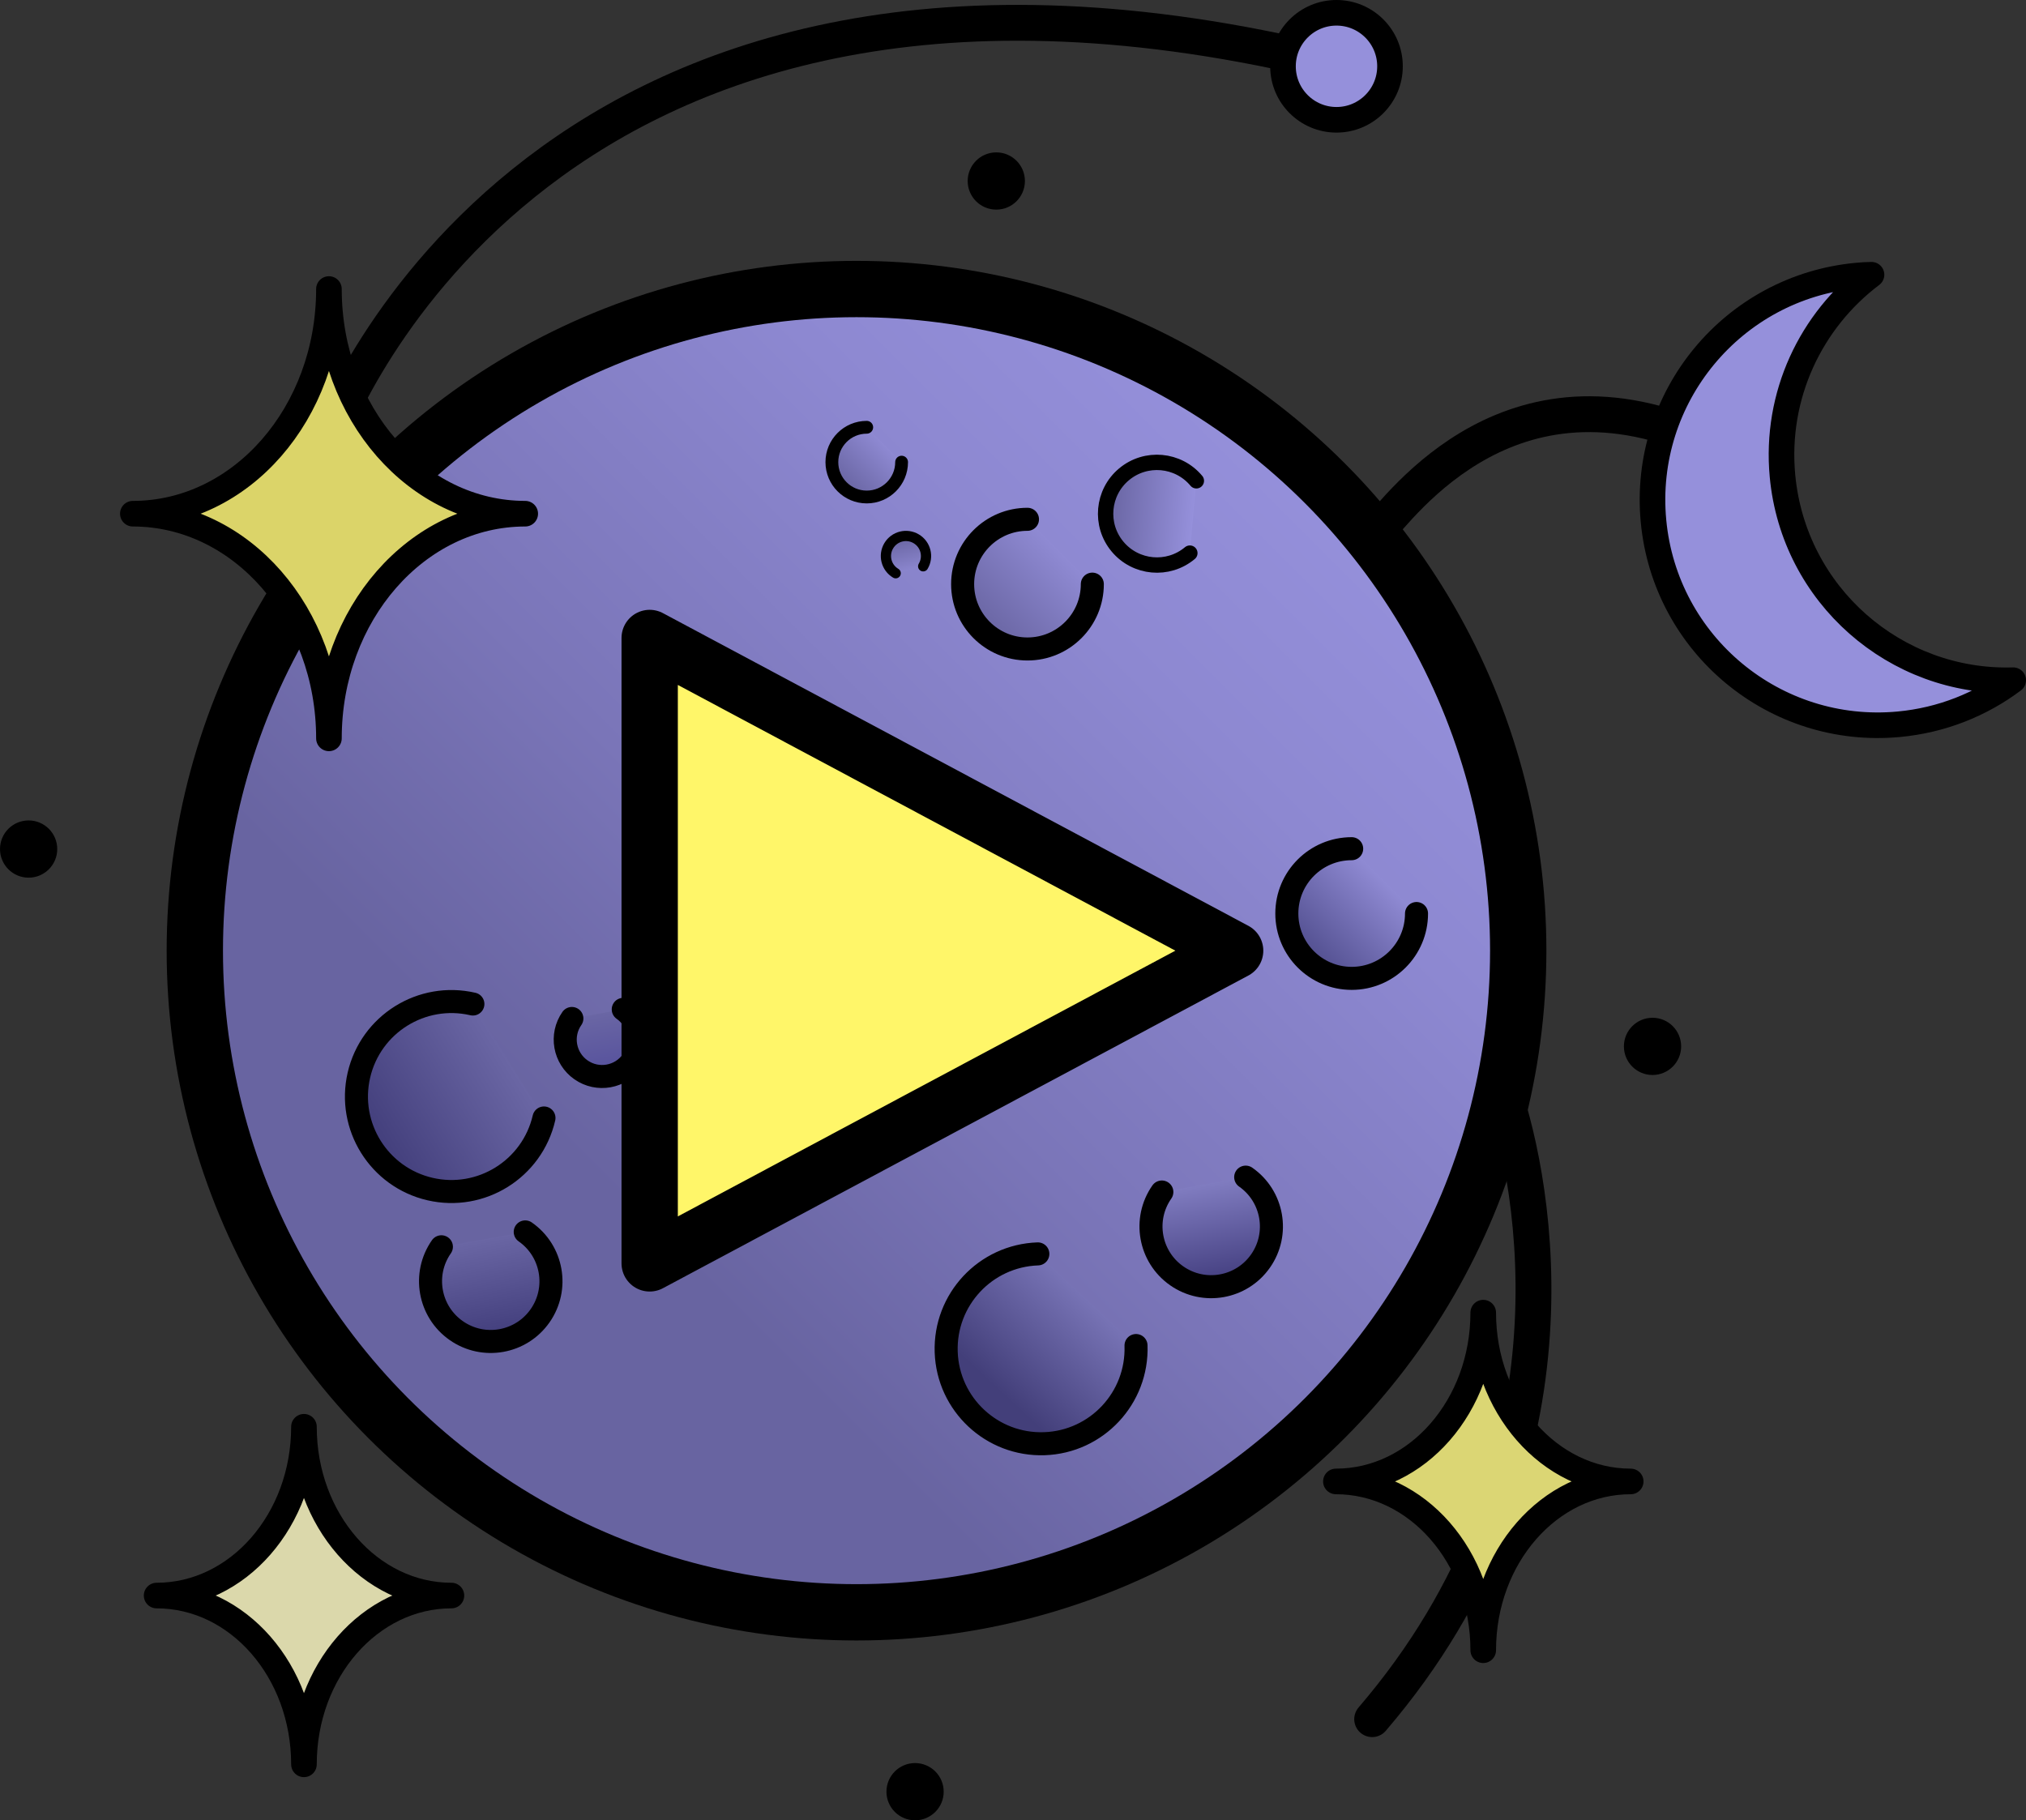 <?xml version="1.0" encoding="UTF-8"?>
<svg id="Layer_2" data-name="Layer 2" xmlns="http://www.w3.org/2000/svg" xmlns:xlink="http://www.w3.org/1999/xlink" viewBox="0 0 791.41 711.12">
  <rect x="0" y="0" width="791.41" height="711.12" fill="#333333" stroke="none"/>
  <defs>
    <style>
      .cls-1 {
        fill: url(#linear-gradient-5);
        stroke-width: 4px;
      }

      .cls-1, .cls-2, .cls-3, .cls-4, .cls-5, .cls-6, .cls-7, .cls-8, .cls-9, .cls-10, .cls-11, .cls-12, .cls-13, .cls-14, .cls-15, .cls-16, .cls-17, .cls-18 {
        stroke: #000;
        stroke-linecap: round;
        stroke-linejoin: round;
      }

      .cls-2 {
        fill: url(#linear-gradient-6);
        stroke-width: 6px;
      }

      .cls-3 {
        fill: #fff669;
      }

      .cls-3, .cls-5 {
        stroke-width: 22px;
      }

      .cls-4 {
        fill: #dbd469;
      }

      .cls-4, .cls-12, .cls-14, .cls-17 {
        stroke-width: 10px;
      }

      .cls-5 {
        fill: url(#linear-gradient);
      }

      .cls-6 {
        fill: url(#linear-gradient-10);
      }

      .cls-6, .cls-7, .cls-8, .cls-9, .cls-11, .cls-15, .cls-18 {
        stroke-width: 9px;
      }

      .cls-7 {
        fill: url(#linear-gradient-8);
      }

      .cls-8 {
        fill: url(#linear-gradient-11);
      }

      .cls-9 {
        fill: url(#linear-gradient-2);
      }

      .cls-11 {
        fill: url(#linear-gradient-7);
      }

      .cls-12 {
        fill: #9590db;
      }

      .cls-13 {
        fill: none;
        stroke-width: 14px;
      }

      .cls-14 {
        fill: #dbd8ab;
      }

      .cls-15 {
        fill: url(#linear-gradient-9);
      }

      .cls-16 {
        fill: url(#linear-gradient-4);
        stroke-width: 5px;
      }

      .cls-17 {
        fill: #dbd674;
      }

      .cls-18 {
        fill: url(#linear-gradient-3);
      }
    </style>
    <linearGradient id="linear-gradient" x1="517.35" y1="188.62" x2="151.8" y2="554.17" gradientUnits="userSpaceOnUse">
      <stop offset="0" stop-color="#9590db"/>
      <stop offset=".2" stop-color="#8d88d1"/>
      <stop offset=".52" stop-color="#7a75b8"/>
      <stop offset=".76" stop-color="#6864a1"/>
    </linearGradient>
    <linearGradient id="linear-gradient-2" x1="540.66" y1="344.22" x2="510.08" y2="374.8" gradientUnits="userSpaceOnUse">
      <stop offset="0" stop-color="#8f8ad3"/>
      <stop offset="1" stop-color="#4f4c8c"/>
    </linearGradient>
    <linearGradient id="linear-gradient-3" x1="414.03" y1="215.53" x2="383.44" y2="246.12" gradientUnits="userSpaceOnUse">
      <stop offset="0" stop-color="#8f8ad3"/>
      <stop offset="1" stop-color="#6864a1"/>
    </linearGradient>
    <linearGradient id="linear-gradient-4" x1="345.38" y1="173.73" x2="328.95" y2="190.17" gradientUnits="userSpaceOnUse">
      <stop offset="0" stop-color="#8e89d2"/>
      <stop offset="1" stop-color="#6864a1"/>
    </linearGradient>
    <linearGradient id="linear-gradient-5" x1="145.34" y1="-1039.42" x2="135.89" y2="-1029.97" gradientTransform="translate(-462.88 -434.82) rotate(120.82)" gradientUnits="userSpaceOnUse">
      <stop offset="0" stop-color="#8a85cd"/>
      <stop offset="1" stop-color="#6864a1"/>
    </linearGradient>
    <linearGradient id="linear-gradient-6" x1="730.61" y1="-367.23" x2="706.39" y2="-343.02" gradientTransform="translate(-284.05 -123.58) rotate(50.15)" gradientUnits="userSpaceOnUse">
      <stop offset="0" stop-color="#9590db"/>
      <stop offset="1" stop-color="#6864a1"/>
    </linearGradient>
    <linearGradient id="linear-gradient-7" x1="310.75" y1="290.94" x2="265.96" y2="335.73" gradientTransform="translate(-38.45 60.91) rotate(13.05)" gradientUnits="userSpaceOnUse">
      <stop offset="0" stop-color="#6a66a4"/>
      <stop offset="1" stop-color="#413d7a"/>
    </linearGradient>
    <linearGradient id="linear-gradient-8" x1="-424.94" y1="610.03" x2="-453.33" y2="638.42" gradientTransform="translate(-67.82 -213.59) rotate(-55.05)" gradientUnits="userSpaceOnUse">
      <stop offset="0" stop-color="#6a66a4"/>
      <stop offset="1" stop-color="#403c7a"/>
    </linearGradient>
    <linearGradient id="linear-gradient-9" x1="-246.19" y1="828.45" x2="-274.58" y2="856.84" gradientTransform="translate(-67.82 -213.59) rotate(-55.05)" gradientUnits="userSpaceOnUse">
      <stop offset="0" stop-color="#807cc0"/>
      <stop offset="1" stop-color="#413c7d"/>
    </linearGradient>
    <linearGradient id="linear-gradient-10" x1="-327.2" y1="596.17" x2="-344.6" y2="613.56" gradientTransform="translate(-67.82 -213.59) rotate(-55.05)" gradientUnits="userSpaceOnUse">
      <stop offset="0" stop-color="#6a66a4"/>
      <stop offset="1" stop-color="#55509c"/>
    </linearGradient>
    <linearGradient id="linear-gradient-11" x1="408.49" y1="334.1" x2="363.71" y2="378.88" gradientTransform="translate(4.85 187.89) rotate(-1.97)" gradientUnits="userSpaceOnUse">
      <stop offset="0" stop-color="#7773b5"/>
      <stop offset=".78" stop-color="#433f7a"/>
    </linearGradient>
  </defs>
  <g id="Layer_2-2" data-name="Layer 2">
    <g>
      <path class="cls-13" d="M536,209.38c5.58-3.08,45.28-68.55,121.21-40.69"/>
      <path class="cls-13" d="M587.22,426.2c12.17,36.45,33.99,146.04-51.22,245.41"/>
      <path class="cls-13" d="M128.53,171.48S205.17-45.15,506.75,21.72"/>
      <circle class="cls-5" cx="334.58" cy="371.39" r="258.48"/>
      <path class="cls-17" d="M637,578.74c-31.77,0-57.61,29.51-57.61,65.94,0-36.43-25.78-65.94-57.55-65.94,31.77,0,57.55-29.51,57.55-65.94,0,36.43,25.84,65.94,57.61,65.94Z"/>
      <path class="cls-14" d="M176.34,623.32c-31.77,0-57.61,29.51-57.61,65.94,0-36.43-25.78-65.94-57.55-65.94,31.77,0,57.55-29.51,57.55-65.94,0,36.43,25.84,65.94,57.61,65.94Z"/>
      <path class="cls-4" d="M205.17,200.68c-42.29,0-76.68,39.28-76.68,87.77,0-48.49-34.32-87.77-76.6-87.77,42.29,0,76.6-39.28,76.6-87.77,0,48.49,34.39,87.77,76.68,87.77Z"/>
      <path class="cls-12" d="M786.41,265.73c-12.56,9.43-27.86,15.64-44.68,17.21-48.38,4.53-91.3-31.03-95.83-79.41-4.54-48.42,31.03-91.34,79.41-95.87,1.91-.18,3.82-.32,5.75-.33-23.63,17.8-37.73,47.06-34.77,78.62,4.36,46.51,44.09,81.16,90.12,79.78Z"/>
      <circle class="cls-12" cx="522.07" cy="25.9" r="20.9"/>
      <circle class="cls-10" cx="357.45" cy="699.94" r="10.68"/>
      <circle class="cls-10" cx="645.52" cy="408.78" r="10.68"/>
      <circle class="cls-10" cx="389.18" cy="70.71" r="10.68"/>
      <circle class="cls-10" cx="11.18" cy="331.69" r="10.68"/>
      <path class="cls-9" d="M553.33,356.88c0,13.99-11.34,25.33-25.33,25.33s-25.33-11.34-25.33-25.33,11.34-25.33,25.33-25.33"/>
      <path class="cls-18" d="M426.69,228.2c0,13.99-11.34,25.33-25.33,25.33s-25.33-11.34-25.33-25.33,11.34-25.33,25.33-25.33"/>
      <path class="cls-16" d="M352.19,180.54c0,7.52-6.1,13.62-13.62,13.62s-13.62-6.1-13.62-13.62,6.1-13.62,13.62-13.62"/>
      <path class="cls-1" d="M349.88,223.94c-3.71-2.22-4.93-7.02-2.71-10.74s7.02-4.93,10.74-2.71,4.93,7.02,2.71,10.74"/>
      <path class="cls-2" d="M464.79,216.08c-8.5,7.1-21.15,5.96-28.25-2.54-7.1-8.5-5.96-21.15,2.54-28.25s21.15-5.96,28.25,2.54"/>
      <path class="cls-11" d="M212.49,436.75c-4.63,19.96-24.56,32.39-44.52,27.77-19.96-4.63-32.39-24.56-27.77-44.52s24.56-32.39,44.52-27.77"/>
      <path class="cls-7" d="M205.17,481.26c10.65,7.44,13.25,22.1,5.81,32.75s-22.1,13.25-32.75,5.81-13.25-22.1-5.81-32.75"/>
      <path class="cls-15" d="M486.6,459.86c10.65,7.44,13.25,22.1,5.81,32.75s-22.1,13.25-32.75,5.81-13.25-22.1-5.81-32.75"/>
      <path class="cls-6" d="M243.46,394.32c6.52,4.56,8.12,13.55,3.56,20.07s-13.55,8.12-20.07,3.56c-6.52-4.56-8.12-13.55-3.56-20.07"/>
      <path class="cls-8" d="M443.76,525.65c.7,20.48-15.33,37.65-35.8,38.35s-37.65-15.33-38.35-35.8c-.7-20.48,15.33-37.65,35.8-38.35"/>
      <polygon class="cls-3" points="253.78 249.23 253.78 493.55 482.48 371.39 253.78 249.23"/>
    </g>
  </g>
</svg>